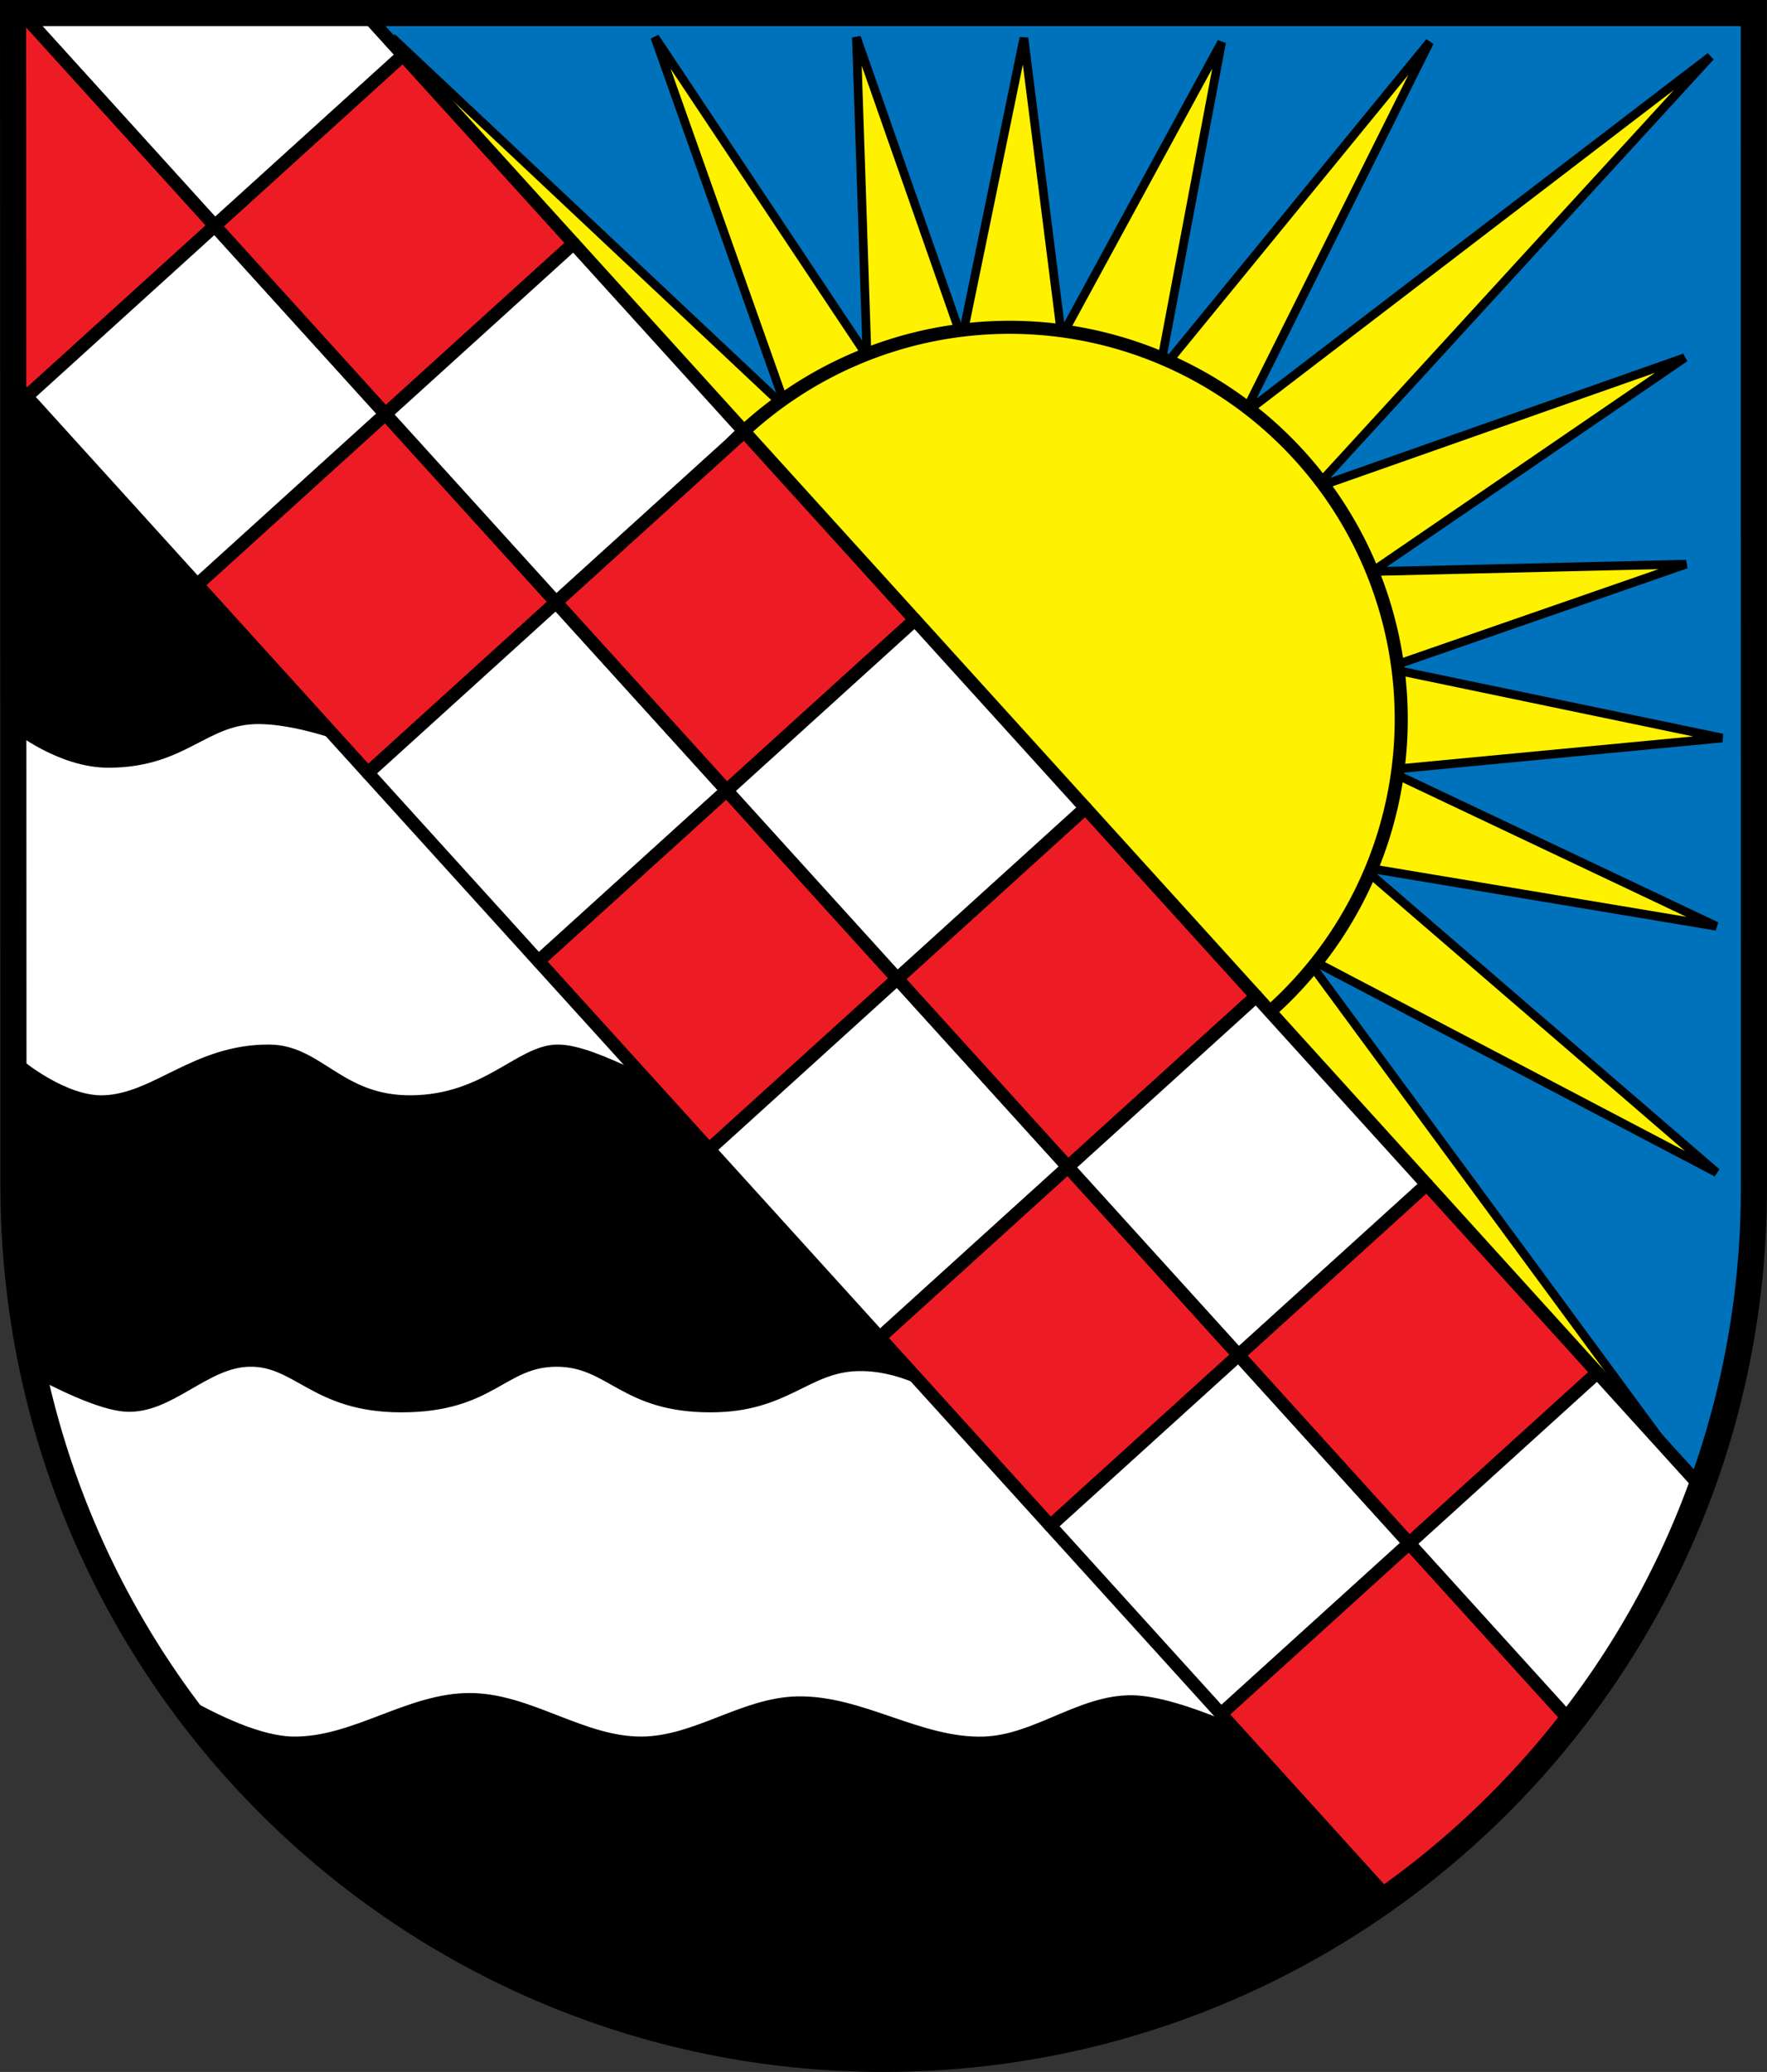 <svg xmlns="http://www.w3.org/2000/svg" width="719.313" height="843.313"><rect width="100%" height="100%" fill="#333333" stroke="none"/><path d="M-4.33 116.024V594.37C-4.33 791.307 154.498 948.7 350 948.7c114.665 0 216.734-54.85 281.532-139.53z" style="fill:#000;fill-opacity:1;fill-rule:nonzero;stroke:none;display:inline" transform="translate(9.656 -110.719)"/><path d="M631.532 809.17c45.682-59.697 72.84-134.22 72.83-214.8l-.062-478.346H-4.33z" style="fill:#0072bc;fill-opacity:1;fill-rule:nonzero;stroke:none;display:inline" transform="translate(9.656 -110.719)"/><path d="m-4.328 116.035.062 150.031 5.469 6.032 76.594-69.47-78.5-86.593h-3.625z" style="fill:#ed1c24;fill-opacity:1;stroke:#000;stroke-width:5.315;stroke-linecap:round;stroke-linejoin:round;stroke-miterlimit:4;stroke-opacity:1;display:inline" transform="translate(9.656 -110.719)"/><path d="m382.62 245.426 24.53-119.246 15.12 119.57zM559.527 423.631l131.9-12.525-131.9-27.45zM528.122 306.753 686.614 133.74 498.85 277.48zM547.585 465.949l141.582 122.015L525.65 502.15zM559.152 426.152l129.926 61.562-140.395-23.443zM549.008 343.34l127.74-3-117.596 40.795zM529.22 308.056l146.968-51.743-126.656 86.647zM465.562 258.34l106.764-130.549-74.132 148.59z" style="fill:#fff200;fill-opacity:1;stroke:#000;stroke-width:3.543;stroke-linecap:butt;stroke-linejoin:miter;stroke-miterlimit:4;stroke-opacity:1;stroke-dasharray:none;display:inline" transform="translate(9.656 -110.719)"/><path d="M91.765 665.223c-17.918.412-32.13 19.21-50.031 18.312-10.653-.534-29.107-9.877-37.906-14.656 10.534 48.904 31.11 93.976 59.375 133.031 15.646 9.073 33.213 17.185 46.437 17.375 24.937.358 47.123-17.825 72.063-17.719 24.204.104 45.546 17.804 69.75 17.72 22.02-.078 41.298-15.831 63.312-16.345 26.147-.61 50.049 17.235 76.188 16.344 21.03-.716 39.052-16.972 60.094-16.812 20.095.152 57.125 19.28 57.125 19.28L400.89 699.567s-28.628-33.342-61.343-32.562c-20.891.498-29.026 16.685-59.657 16.781-35.87.112-40.957-18.518-62.875-18.562-22.21-.045-26.32 18.727-63.781 18.562-34.782-.153-41.95-19.011-61.469-18.562z" style="fill:#fff;stroke:#000;stroke-width:3.543;stroke-linecap:round;stroke-linejoin:round;stroke-miterlimit:4;stroke-opacity:1;display:inline" transform="translate(9.656 -110.719)"/><path d="m523.904 503.13 143.078 194.415-170.73-168.387zM423.493 245.8l64.158-117.92-24.416 129.363zM308.312 274.884l-158.399-148.92 130.1 182.087z" style="fill:#fff200;fill-opacity:1;stroke:#000;stroke-width:3.543;stroke-linecap:butt;stroke-linejoin:miter;stroke-miterlimit:4;stroke-opacity:1;stroke-dasharray:none;display:inline" transform="translate(9.656 -110.719)"/><path d="m-.703 116.035 78.5 86.594 76.625-69.438-15.563-17.156H-.703zM77.79 202.652l69.46 76.603-76.603 69.46-69.46-76.603z" style="fill:#fff;stroke:#000;stroke-width:5.315;stroke-linecap:round;stroke-linejoin:round;stroke-miterlimit:4;stroke-opacity:1;display:inline" transform="translate(9.656 -110.719)"/><path d="m154.394 133.192 69.46 76.604-76.603 69.46-69.46-76.604z" style="fill:#ed1c24;fill-opacity:1;stroke:#000;stroke-width:5.315;stroke-linecap:round;stroke-linejoin:round;stroke-miterlimit:4;stroke-opacity:1;display:inline" transform="translate(9.656 -110.719)"/><path d="M-3.682 406.497s18.427 15.038 38.417 14.926c30.87-.173 38.88-17.925 61.003-17.773 23.124.159 54.192 15.177 54.192 15.177l127.4 139.646c-13.025.186-43.813-21.164-60.304-20.834-15.358.307-28.889 20.367-59.195 20.649-29.225.272-37.353-20.502-57.818-20.65-29.998-.215-46.251 19.891-67.454 20.65-15.753.564-33.678-14.225-33.678-14.225z" style="fill:#fff;fill-opacity:1;stroke:#000;stroke-width:3.543;stroke-linecap:round;stroke-linejoin:round;stroke-miterlimit:4;stroke-opacity:1;display:inline" transform="translate(9.656 -110.719)"/><path d="m147.25 279.255 69.461 76.604-76.604 69.46-69.46-76.604z" style="fill:#ed1c24;fill-opacity:1;stroke:#000;stroke-width:5.315;stroke-linecap:round;stroke-linejoin:round;stroke-miterlimit:4;stroke-opacity:1;display:inline" transform="translate(9.656 -110.719)"/><path d="m343.277 255.296-4.298-129.363 41.769 119.219z" style="fill:#fff200;fill-opacity:1;stroke:#000;stroke-width:3.543;stroke-linecap:butt;stroke-linejoin:miter;stroke-miterlimit:4;stroke-opacity:1;stroke-dasharray:none;display:inline" transform="translate(9.656 -110.719)"/><path d="m223.855 209.796 69.46 76.603-76.604 69.46-69.46-76.604z" style="fill:#fff;stroke:#000;stroke-width:5.315;stroke-linecap:round;stroke-linejoin:round;stroke-miterlimit:4;stroke-opacity:1;display:inline" transform="translate(9.656 -110.719)"/><path d="m308.967 272.813-52.068-146.969 85.674 128.603z" style="fill:#fff200;fill-opacity:1;stroke:#000;stroke-width:3.543;stroke-linecap:butt;stroke-linejoin:miter;stroke-miterlimit:4;stroke-opacity:1;stroke-dasharray:none;display:inline" transform="translate(9.656 -110.719)"/><path d="M531.496 210.827a44.291 44.291 0 1 1-88.583 0 44.291 44.291 0 1 1 88.583 0z" transform="matrix(3.6 0 0 3.6 -1342.972 -466.313)" style="fill:#fff200;fill-opacity:1;stroke:#000;stroke-width:1.476;stroke-linecap:round;stroke-linejoin:round;stroke-miterlimit:4;stroke-opacity:1;stroke-dasharray:none;display:inline"/><path d="m216.711 355.86 69.46 76.603-76.604 69.46-69.46-76.604z" style="fill:#fff;stroke:#000;stroke-width:5.315;stroke-linecap:round;stroke-linejoin:round;stroke-miterlimit:4;stroke-opacity:1;display:inline" transform="translate(9.656 -110.719)"/><path d="m293.315 286.4 69.46 76.603-76.604 69.46-69.46-76.604zM286.171 432.463l69.46 76.603-76.603 69.46-69.46-76.603z" style="fill:#ed1c24;fill-opacity:1;stroke:#000;stroke-width:5.315;stroke-linecap:round;stroke-linejoin:round;stroke-miterlimit:4;stroke-opacity:1;display:inline" transform="translate(9.656 -110.719)"/><path d="m362.775 363.003 69.46 76.603-76.603 69.46-69.46-76.603zM355.632 509.066l69.46 76.604-76.604 69.46-69.46-76.604z" style="fill:#fff;stroke:#000;stroke-width:5.315;stroke-linecap:round;stroke-linejoin:round;stroke-miterlimit:4;stroke-opacity:1;display:inline" transform="translate(9.656 -110.719)"/><path d="m432.236 439.606 69.46 76.604-76.604 69.46-69.46-76.604z" style="fill:#ed1c24;fill-opacity:1;stroke:#000;stroke-width:5.315;stroke-linecap:round;stroke-linejoin:round;stroke-miterlimit:4;stroke-opacity:1;display:inline" transform="translate(9.656 -110.719)"/><path d="m425.092 585.67 69.46 76.603-76.604 69.46-69.46-76.603z" style="fill:#ed1c24;fill-opacity:1;stroke:#000;stroke-width:5.315;stroke-linecap:round;stroke-linejoin:round;stroke-miterlimit:4;stroke-opacity:1;display:inline" transform="translate(9.656 -110.719)"/><path d="m501.696 516.21 69.46 76.604-76.604 69.46-69.46-76.604z" style="fill:#fff;stroke:#000;stroke-width:5.315;stroke-linecap:round;stroke-linejoin:round;stroke-miterlimit:4;stroke-opacity:1;display:inline" transform="translate(9.656 -110.719)"/><path d="m494.552 662.273 69.46 76.604-76.603 69.46-69.46-76.604z" style="fill:#fff;stroke:#000;stroke-width:5.315;stroke-linecap:round;stroke-linejoin:round;stroke-miterlimit:4;stroke-opacity:1;display:inline" transform="translate(9.656 -110.719)"/><path d="m571.156 592.814 69.46 76.603-76.603 69.46-69.46-76.603zM564.015 738.879l-76.593 69.469 67.812 74.812a356.605 356.605 0 0 0 28-22.125l7.813-7.062c.264-.246.517-.504.78-.75a356.658 356.658 0 0 0 38.095-41.688l-65.907-72.656z" style="fill:#ed1c24;fill-opacity:1;stroke:#000;stroke-width:5.315;stroke-linecap:round;stroke-linejoin:round;stroke-miterlimit:4;stroke-opacity:1;display:inline" transform="translate(9.656 -110.719)"/><path d="m640.609 669.41-76.594 69.469 65.907 72.656c22.27-28.64 40.267-60.776 52.968-95.5L640.61 669.41z" style="fill:#fff;stroke:#000;stroke-width:5.315;stroke-linecap:round;stroke-linejoin:round;stroke-miterlimit:4;stroke-opacity:1;display:inline" transform="translate(9.656 -110.719)"/><path d="m704.33 594.37-.03-478.346H-4.33l.16 477.551C-3.992 790.512 155.119 948.701 350 948.701s354.33-158.053 354.33-354.33z" style="fill:none;stroke:#000;stroke-width:10.63;stroke-linecap:square;stroke-linejoin:miter;stroke-miterlimit:4;stroke-opacity:1;stroke-dasharray:none;display:inline" transform="translate(9.656 -110.719)"/></svg>